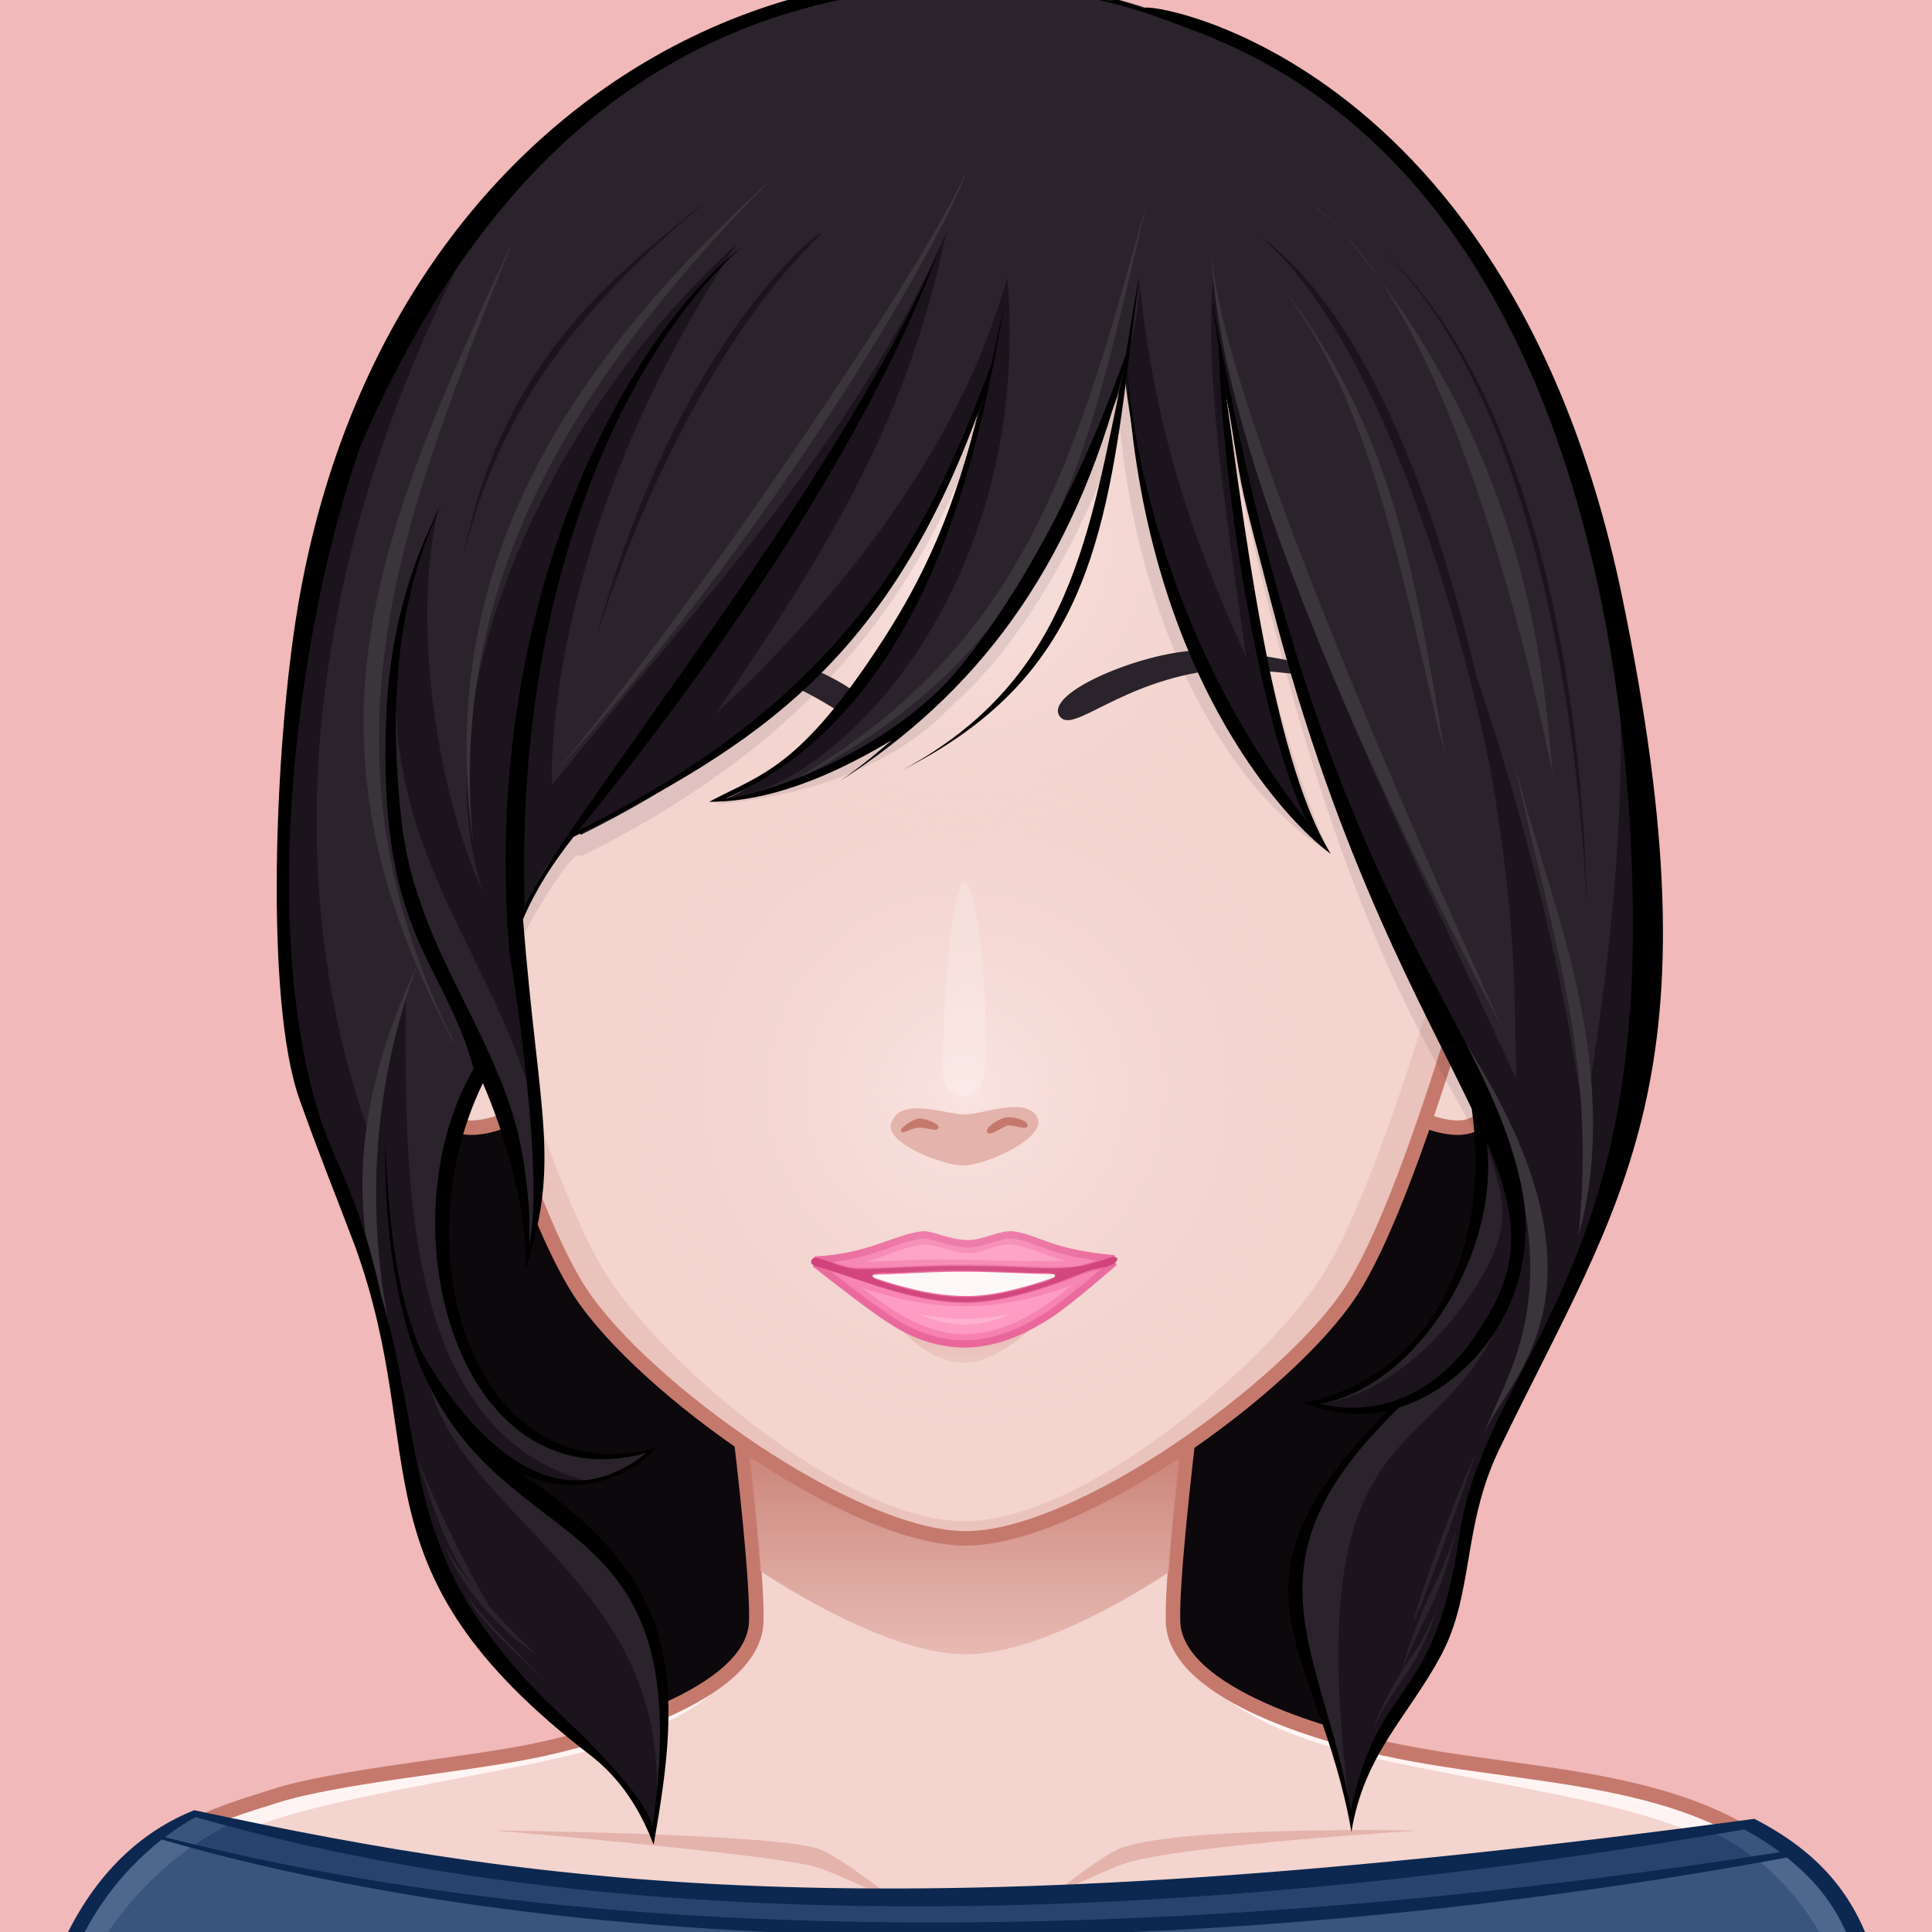 <?xml version="1.0" encoding="UTF-8" standalone="no"?>
<!DOCTYPE svg PUBLIC "-//W3C//DTD SVG 1.1//EN" "http://www.w3.org/Graphics/SVG/1.1/DTD/svg11.dtd">
<svg width="100%" height="100%" viewBox="0 0 3334 3334" version="1.1" xmlns="http://www.w3.org/2000/svg" xmlns:xlink="http://www.w3.org/1999/xlink" xml:space="preserve" xmlns:serif="http://www.serif.com/" style="fill-rule:evenodd;clip-rule:evenodd;">
    <rect x="0" y="0" width="3334" height="3334" fill="#808080" stroke="none"/>
    <g transform="matrix(5.556,0,0,5.556,0,0)">
        <g id="svga-group-wrapper" transform="matrix(3,0,0,3,0,0)">
            <g id="svga-group-backs-single">
                <rect id="SvgjsPath3708" x="-25" y="-25" width="250" height="250" style="fill:rgb(241,185,185);fill-rule:nonzero;"/>
            </g>
            <g id="svga-group-humanwrap-move">
                <g id="svga-group-humanwrap">
                    <g id="svga-group-hair-back-move">
                        <g id="svga-group-hair-back">
                            <path id="SvgjsPath3797" d="M160.527,108.896C159.701,141.026 135.26,211.485 102.058,211.485C68.857,211.485 41.089,141.985 40.291,108.896C39.141,61.226 67.208,22.557 100.409,22.557C133.611,22.558 161.753,61.229 160.527,108.896Z" style="fill:rgb(12,8,12);fill-rule:nonzero;"/>
                        </g>
                    </g>
                    <g id="svga-group-humanbody-single">
                        <path id="SvgjsPath2780" d="M190.858,199.866C184.85,189.708 177.384,187.893 171.23,185.93C164.907,183.914 151.884,182.752 144.781,181.33C137.921,179.957 121.628,175.541 121.442,167.842C121.25,159.776 125.733,127.752 125.733,127.752L74.005,127.752C74.005,127.752 78.492,159.775 78.299,167.842C78.115,175.541 61.819,179.957 54.958,181.33C47.854,182.752 34.833,183.914 28.51,185.93C22.354,187.893 14.886,189.707 8.878,199.866C5.234,206.026 2.87,215.999 2.87,226.999L196.87,226.999C196.869,215.999 194.509,206.026 190.858,199.866Z" style="fill:rgb(243,212,207);fill-rule:nonzero;"/>
                        <path id="SvgjsPath2781" d="M121.442,167.843C123.937,178.772 139.607,181.541 147.735,183.168C169.644,187.547 181.507,188.302 190.032,202.707C192.935,207.623 195.491,218.571 195.994,226.86C197.829,227.151 196.525,209.428 190.858,199.866C181.116,183.394 161.769,184.731 144.781,181.331C137.921,179.958 121.628,175.542 121.442,167.843ZM78.558,167.843C78.372,175.542 62.079,179.958 55.219,181.331C38.231,184.731 18.884,183.394 9.142,199.866C3.475,209.429 2.171,227.151 4.006,226.86C4.509,218.571 7.065,207.623 9.968,202.707C18.492,188.302 30.356,187.547 52.265,183.168C60.393,181.541 76.063,178.771 78.558,167.843Z" style="fill:rgb(255,244,243);fill-rule:nonzero;"/>
                        <path id="SvgjsPath2782" d="M51.206,189.513C51.206,189.513 79.847,189.812 84.679,191.398C86.993,192.156 93.051,197.031 93.051,197.031C93.051,197.031 86.495,193.861 84.393,193.273C79.51,191.909 51.206,189.513 51.206,189.513ZM99.795,199.999C101.848,199.958 107.682,196.2 107.682,196.2C107.682,196.2 102.108,198.259 100.34,198.36C98.849,198.446 93.974,197.122 93.974,197.122C93.974,197.122 98.112,200.032 99.795,199.999ZM117.008,192.757C123.758,190.939 146.794,189.527 146.794,189.527C146.794,189.527 123.003,189.011 116.284,191.252C114.032,192.004 108.722,196.412 108.722,196.412C108.722,196.412 114.786,193.354 117.008,192.757Z" style="fill:rgb(228,179,171);fill-rule:nonzero;"/>
                        <path id="SvgjsPath2783" d="M190.858,199.866C181.117,183.395 161.736,184.724 144.781,181.331C137.921,179.958 121.628,175.542 121.442,167.843C121.25,159.777 125.733,127.753 125.733,127.753L74.005,127.753C74.005,127.753 78.492,159.776 78.299,167.843C78.115,175.542 61.819,179.958 54.958,181.331C47.854,182.753 34.833,183.915 28.51,185.931C22.354,187.894 14.886,189.708 8.878,199.867C5.234,206.027 2.87,216 2.87,227L196.87,227C196.869,215.999 194.509,206.026 190.858,199.866Z" style="fill:none;fill-rule:nonzero;stroke:rgb(197,121,109);stroke-width:1.5px;"/>
                    </g>
                    <g id="svga-group-chinshadow-single">
                        <path id="SvgjsPath3628" d="M100.021,171.27C105.628,171.261 113.551,167.643 120.988,162.792C121.473,155.952 122.744,145.451 123.746,137.694C109.774,135.869 89.918,135.909 76.005,137.795C77,145.497 78.254,155.86 78.744,162.672C86.278,167.593 94.344,171.279 100.021,171.27Z" style="fill:url(#_Linear1);fill-rule:nonzero;"/>
                    </g>
                    <g id="svga-group-clothes-single">
                        <path id="SvgjsPath3819" d="M3.229,223.031C2.607,223.024 2.773,223.025 2.309,223.025C2.334,205.241 8.998,191.966 20.146,187.507C21.612,187.821 23.183,188.232 24.66,188.54C11.551,194.886 4.531,208.814 3.229,223.031ZM181.643,188.404C179.788,188.655 177.96,188.895 176.139,189.133C189.492,194.883 193.563,209.667 195.573,222.987C195.917,222.986 196.228,222.985 196.504,222.985C195.421,206.217 195.152,195.351 181.643,188.404Z" style="fill:rgb(78,104,141);fill-rule:nonzero;"/>
                        <path id="SvgjsPath3820" d="M181.509,192.193C182.243,192.082 183.542,191.869 184.27,191.755C182.592,190.484 181.6,189.797 180.6,189.206C174.749,190.215 121.316,196.318 92.09,196.318C53.753,196.318 25.468,189.558 20.139,188.025C19.049,188.645 17.989,189.326 16.989,190.086C17.989,190.343 19.19,190.684 20.207,190.927C9.869,198.017 4.382,210.445 3.229,223.031C33.619,223.372 64.676,223.545 95.55,223.545L95.565,223.545C136.241,223.545 167.239,223.247 183.893,223.087C189.281,223.035 193.22,222.997 195.572,222.987C193.85,211.572 190.635,199.159 181.509,192.193Z" style="fill:rgb(57,85,126);fill-rule:nonzero;"/>
                        <path id="SvgjsPath3821" d="M23.439,189.002C22.322,189.597 21.258,190.254 20.235,190.957C70.038,202.995 130.455,199.962 181.409,192.193C180.278,191.339 179.055,190.568 177.736,189.89C129.006,198.106 71.062,201.817 23.439,189.002Z" style="fill:rgb(39,68,111);fill-rule:nonzero;"/>
                        <path id="SvgjsPath3822" d="M181.629,188.306C92.209,200.387 57.244,195.337 20.109,187.415C6.83,192.727 2.209,208.767 2.209,223.125L2.699,223.125C108.36,224.318 185.022,223.085 196.609,223.085C195.509,206.252 195.316,195.321 181.629,188.306ZM20.239,188.125C69.371,202.259 130.203,198.146 180.599,189.405C181.599,189.996 182.591,190.484 184.269,191.755C131.662,200.015 68.4,203.37 17.089,190.186C18.089,189.426 19.149,188.745 20.239,188.125ZM2.769,222.605C4.73,208.212 7.389,197.886 16.739,190.455C67.433,205.008 132.921,201.924 184.999,192.315C193.308,198.966 192.883,206.022 196.009,222.635C140.967,222.022 68.396,221.847 2.769,222.605Z" style="fill:rgb(12,40,80);fill-rule:nonzero;"/>
                    </g>
                    <g id="svga-group-head">
                        <g id="svga-group-ears-left-move">
                            <g id="svga-group-ears-left">
                                <path id="SvgjsPath3614" d="M47.001,83.974C45.625,81.661 41.363,75.977 37.021,77.371C34.272,78.253 33.728,81.136 33.286,83.682C32.698,87.068 33.757,93.765 34.675,96.185C35.556,98.51 38.208,103.001 39.939,104.712C42.069,106.812 44.714,113.505 45.133,114.199C45.793,115.296 46.669,116.944 49.255,116.737C52.108,116.508 53.839,114.995 55.111,114.738C58.253,114.109 50.582,89.995 47.001,83.974Z" style="fill:rgb(243,212,207);fill-rule:nonzero;stroke:rgb(197,121,109);stroke-width:1.5px;"/>
                                <path id="SvgjsPath3615" d="M44.197,97.997C44.065,97.449 44.204,96.527 44.339,95.635C44.463,94.823 44.579,94.056 44.508,93.514C44.241,91.482 42.735,87.621 41.751,85.529C40.619,83.122 38.788,80.09 36.489,79.308C35.539,78.984 34.914,79.371 34.551,79.764C34.285,80.053 34.226,80.391 34.313,80.431C34.399,80.471 34.598,80.191 34.885,79.927C35.12,79.711 35.464,79.525 35.936,79.564C35.746,80.575 34.769,86.054 35.192,89.789C35.525,92.727 36.785,94.92 36.982,95.249C37.011,95.595 37.059,95.934 37.13,96.263C38.059,100.55 42.101,105.426 43.508,107.021C43.767,107.316 44.039,107.491 44.106,107.419C44.172,107.347 44.012,107.055 43.753,106.759C42.365,105.174 38.362,100.317 37.464,96.18C36.512,91.791 39.782,85.284 40.512,83.908C40.883,84.554 41.199,85.175 41.442,85.693C41.632,86.099 41.844,86.574 42.061,87.088C41.632,87.806 38.627,93.046 39.723,97.241C40.129,98.787 41.958,100.781 43.17,101.327C43.837,101.628 44.089,102.077 44.379,102.598C44.715,103.202 45.097,103.886 46.207,104.382C46.432,104.484 46.636,104.524 46.817,104.524C47.13,104.524 47.368,104.398 47.542,104.248C47.56,104.514 47.559,104.852 47.551,105.165C47.539,105.569 47.593,105.902 47.688,105.91C47.782,105.918 47.884,105.597 47.895,105.193C47.911,104.697 47.908,104.083 47.823,103.79C47.575,102.925 46.815,101.949 46.01,100.915C45.221,99.896 44.403,98.844 44.197,97.997ZM36.95,94.196C34.773,87.465 37.606,81.656 38.094,80.732C38.944,81.507 39.694,82.543 40.304,83.556C39.86,84.365 37.041,89.669 36.95,94.196ZM46.341,104.042C45.337,103.595 45.002,102.991 44.675,102.409C44.382,101.882 44.077,101.337 43.306,100.989C43.138,100.914 42.954,100.798 42.764,100.666C40.278,94.76 43.036,92.178 43.727,91.649C43.938,92.371 44.096,93.033 44.166,93.564C44.229,94.052 44.114,94.827 43.999,95.576C43.857,96.505 43.713,97.466 43.862,98.088C44.088,99.014 44.931,100.097 45.746,101.145C46.469,102.074 47.212,103.033 47.467,103.815C47.359,103.972 47.017,104.345 46.341,104.042Z" style="fill:rgb(197,121,109);fill-rule:nonzero;"/>
                            </g>
                        </g>
                        <g id="svga-group-ears-right-move">
                            <g id="svga-group-ears-right">
                                <path id="SvgjsPath3616" d="M152.736,83.974C154.113,81.661 158.375,75.977 162.716,77.371C165.466,78.253 166.009,81.136 166.452,83.682C167.04,87.068 165.981,93.765 165.063,96.185C164.182,98.51 161.53,103.001 159.797,104.712C157.668,106.812 155.022,113.505 154.604,114.199C153.946,115.296 153.069,116.944 150.483,116.737C147.629,116.508 145.899,114.995 144.626,114.738C141.484,114.109 149.156,89.995 152.736,83.974Z" style="fill:rgb(243,212,207);fill-rule:nonzero;stroke:rgb(197,121,109);stroke-width:1.5px;"/>
                                <path id="SvgjsPath3617" d="M153.727,100.913C152.922,101.946 152.163,102.922 151.914,103.788C151.828,104.081 151.826,104.695 151.842,105.191C151.854,105.595 151.955,105.916 152.049,105.908C152.143,105.9 152.197,105.567 152.186,105.163C152.178,104.85 152.178,104.512 152.196,104.246C152.37,104.396 152.608,104.522 152.921,104.522C153.103,104.522 153.306,104.482 153.53,104.38C154.639,103.884 155.022,103.2 155.358,102.596C155.647,102.076 155.901,101.627 156.567,101.325C157.78,100.779 159.608,98.785 160.014,97.239C161.11,93.045 158.106,87.804 157.676,87.086C157.893,86.573 158.106,86.098 158.295,85.691C158.539,85.173 158.854,84.552 159.225,83.906C159.955,85.283 163.225,91.789 162.274,96.178C161.378,100.315 157.374,105.172 155.985,106.757C155.727,107.053 155.567,107.345 155.633,107.417C155.699,107.488 155.971,107.313 156.231,107.019C157.637,105.423 161.68,100.548 162.61,96.261C162.68,95.932 162.727,95.593 162.756,95.247C162.953,94.918 164.215,92.724 164.547,89.787C164.969,86.052 163.992,80.573 163.803,79.562C164.276,79.523 164.617,79.708 164.854,79.925C165.141,80.189 165.34,80.469 165.426,80.429C165.512,80.389 165.453,80.051 165.188,79.762C164.825,79.369 164.2,78.983 163.25,79.306C160.951,80.088 159.119,83.12 157.988,85.527C157.004,87.62 155.498,91.48 155.23,93.512C155.158,94.054 155.275,94.821 155.4,95.633C155.535,96.525 155.673,97.447 155.541,97.995C155.336,98.844 154.518,99.896 153.727,100.913ZM159.434,83.555C160.045,82.542 160.795,81.506 161.645,80.731C162.133,81.656 164.965,87.464 162.79,94.195C162.697,89.669 159.879,84.365 159.434,83.555ZM152.27,103.816C152.524,103.034 153.268,102.075 153.991,101.146C154.807,100.098 155.649,99.015 155.876,98.089C156.024,97.467 155.88,96.506 155.739,95.577C155.624,94.828 155.509,94.053 155.573,93.565C155.641,93.034 155.8,92.372 156.011,91.65C156.702,92.179 159.46,94.761 156.976,100.667C156.785,100.799 156.601,100.915 156.433,100.99C155.662,101.338 155.359,101.883 155.064,102.41C154.738,102.992 154.402,103.596 153.398,104.043C152.721,104.345 152.379,103.972 152.27,103.816Z" style="fill:rgb(197,121,109);fill-rule:nonzero;"/>
                            </g>
                        </g>
                        <g id="svga-group-faceshape-wrap">
                            <g id="svga-group-faceshape-single">
                                <path id="SvgjsPath3625" d="M158.785,76.762L158.78,76.762C158.768,76.815 148.063,121.135 139.861,133.712C133.409,143.607 111.695,159.252 100.021,159.27C88.35,159.29 66.584,143.711 60.103,133.837C51.861,121.285 41.017,77 41.005,76.946L41.004,76.946C39.706,72.035 39.01,66.88 39.002,61.564C38.949,28.09 66.155,0.919 99.773,0.867C133.394,0.815 160.686,27.9 160.737,61.374C160.746,66.69 160.068,71.846 158.785,76.762Z" style="fill:rgb(243,212,207);fill-rule:nonzero;"/>
                                <path id="SvgjsPath3626" d="M125.766,6.622C144.87,16.87 157.841,36.977 157.805,60.098C157.796,65.414 157.101,70.569 155.802,75.48L155.801,75.48C155.789,75.533 144.945,119.819 136.702,132.371C130.756,141.432 112.147,157.492 99.869,157.492C87.59,157.492 68.983,141.431 63.036,132.371C54.794,119.819 43.95,75.534 43.938,75.48L43.937,75.48C42.639,70.569 41.943,65.414 41.935,60.098C41.898,36.977 54.87,16.87 73.972,6.622C53.277,16.324 38.963,37.28 39.001,61.564C39.009,66.88 39.705,72.035 41.003,76.946L41.004,76.946C41.016,76.999 51.86,121.285 60.102,133.837C64.518,140.565 76.024,149.932 86.602,155.219C86.073,154.993 85.54,154.753 85.003,154.502C90.411,157.377 95.667,159.265 99.716,159.27C99.765,159.27 99.819,159.265 99.868,159.265C99.917,159.265 99.971,159.27 100.02,159.27C104.069,159.265 109.325,157.377 114.734,154.502C114.196,154.755 113.663,154.993 113.133,155.22C123.71,149.933 135.218,140.565 139.634,133.837C147.876,121.285 158.721,77 158.732,76.946L158.734,76.946C160.032,72.035 160.728,66.88 160.736,61.564C160.775,37.28 146.462,16.324 125.766,6.622Z" style="fill:rgb(235,195,189);fill-rule:nonzero;"/>
                                <path id="SvgjsPath3627" d="M158.785,76.762L158.78,76.762C158.768,76.815 148.063,121.135 139.861,133.712C133.409,143.607 111.695,159.252 100.021,159.27C88.35,159.29 66.584,143.711 60.103,133.837C51.861,121.285 41.017,77 41.005,76.946L41.004,76.946C39.706,72.035 39.01,66.88 39.002,61.564C38.949,28.09 66.155,0.919 99.773,0.867C133.394,0.815 160.686,27.9 160.737,61.374C160.746,66.69 160.068,71.846 158.785,76.762Z" style="fill:none;fill-rule:nonzero;stroke:rgb(197,121,109);stroke-width:1.5px;"/>
                            </g>
                        </g>
                        <g id="svga-group-mouth-single-move">
                            <g id="svga-group-mouth-single">
                                <path id="SvgjsPath3779" d="M99.867,141.087C95.708,141.087 92.609,136.79 92.609,136.79C99.87,140.11 107.524,136.79 107.524,136.79C107.524,136.79 103.516,141.087 99.867,141.087Z" style="fill:url(#_Linear2);fill-rule:nonzero;"/>
                                <path id="SvgjsPath3783" d="M112.127,131.943C112.127,132.568 104.354,135.399 99.869,135.518C95.689,135.63 87.536,132.836 87.536,131.943C87.536,131.051 93.977,130.385 100.265,130.385C106.555,130.386 112.127,131.052 112.127,131.943Z" style="fill:white;fill-rule:nonzero;"/>
                                <path id="SvgjsPath3784" d="M95.441,127.853C96.431,127.722 98.169,128.761 100.265,128.762C101.806,128.764 103.691,127.695 104.877,127.853C107.406,128.194 108.734,129.735 115.368,130.323C115.368,130.323 112.148,131.406 111.293,131.473C108.573,131.689 104.078,131.304 100.006,131.292C95.45,131.272 91.065,131.722 88.309,131.593C87.315,131.542 84.368,130.456 84.368,130.456C89.901,130.196 92.547,128.235 95.441,127.853ZM84.369,130.818C84.369,130.818 88.883,134.356 90.622,135.578C92.629,136.989 95.651,139.201 100.096,139.135C103.659,139.077 106.737,137.319 108.573,136.149C110.551,134.89 115.369,130.686 115.369,130.686C112.599,131.319 112.599,131.319 111.294,131.835C108.553,132.919 103.817,134.557 100.121,134.557C95.558,134.557 91.185,132.918 88.31,131.954C86.315,131.286 84.369,130.818 84.369,130.818Z" style="fill:rgb(247,113,169);fill-rule:nonzero;stroke:rgb(232,83,145);stroke-width:0.75px;"/>
                                <path id="SvgjsPath3785" d="M115.592,130.572C115.134,131.235 113.452,131.287 112.704,131.549C111.606,131.932 110.542,132.405 109.445,132.794C106.752,133.748 103.935,134.586 101.07,134.774C95.734,135.125 90.471,132.966 85.474,131.364C85.05,131.228 84.48,131.189 84.115,130.915C83.789,130.671 84.1,130.147 84.451,130.214C85.502,130.413 86.543,130.945 87.592,131.208C88.816,131.516 90.175,131.368 91.424,131.321C93.016,131.262 94.608,131.175 96.201,131.114C99.128,131.005 102.043,131.061 104.969,131.173C107.59,131.274 110.335,131.575 112.884,130.841C113.572,130.642 114.263,130.442 114.931,130.185C115.179,130.09 115.94,130.07 115.592,130.572C115.415,130.828 115.632,130.515 115.592,130.572ZM108.39,131.773C104.975,131.786 101.568,131.487 98.15,131.556C96.276,131.594 94.405,131.695 92.533,131.775C91.967,131.799 90.908,131.632 90.423,131.979C89.957,132.313 91.605,132.786 91.748,132.831C95.054,133.87 98.577,134.611 102.052,134.177C103.756,133.963 105.434,133.545 107.075,133.047C107.715,132.852 108.514,132.706 109.062,132.304C109.635,131.883 108.656,131.773 108.39,131.773C107.333,131.777 109.492,131.771 108.39,131.773Z" style="fill:rgb(201,32,102);fill-rule:nonzero;"/>
                                <path id="SvgjsPath3786" d="M99.901,138.136C95.736,138.136 92.436,135.732 89.267,133.335C96.981,135.945 103.489,135.907 111.086,132.989C107.874,135.609 104.215,138.095 99.901,138.136ZM93.601,130.478C99.168,130.216 104.703,130.706 110.258,130.525C108.411,130.072 106.635,129.099 104.746,128.844C103.294,128.702 101.762,129.762 100.265,129.762C98.632,129.761 97.152,128.844 95.573,128.844C93.549,129.114 91.65,130.073 89.692,130.615C90.996,130.593 92.299,130.547 93.601,130.478C95.469,130.39 92.18,130.543 93.601,130.478Z" style="fill:rgb(255,142,189);fill-rule:nonzero;"/>
                                <path id="SvgjsPath3787" d="M95.134,136.031C96.73,136.35 98.399,136.556 100.121,136.556C101.574,136.556 103.15,136.334 104.719,135.993C103.335,136.617 101.746,137.125 100.065,137.134C98.283,137.145 96.471,136.67 95.134,136.031Z" style="fill:rgb(255,168,204);fill-rule:nonzero;"/>
                            </g>
                        </g>
                        <g id="svga-group-facehighlight-single">
                            <path id="SvgjsPath2772" d="M140.204,113.007C140.239,135.282 122.209,153.372 99.931,153.403C77.657,153.439 59.57,135.41 59.535,113.131C59.501,90.857 77.53,72.77 99.808,72.735C122.083,72.701 140.171,90.73 140.204,113.007Z" style="fill:url(#_Radial3);fill-rule:nonzero;"/>
                            <path id="SvgjsPath2776" d="M135,55.999C135,75.328 119.329,90.999 100,90.999C80.671,90.999 65,75.328 65,55.999C65,36.67 80.671,20.999 100,20.999C119.329,20.999 135,36.67 135,55.999Z" style="fill:url(#_Radial4);fill-rule:nonzero;"/>
                        </g>
                        <g id="svga-group-eyebrows-left-move">
                            <g id="svga-group-eyebrows-left-rotate">
                                <g id="svga-group-eyebrows-left">
                                    <path id="SvgjsPath2797" d="M74.799,69.068C70.374,68.593 53.547,72.782 53.547,72.782C53.547,72.782 70.336,66.042 77.304,67.115C82.492,67.913 91.701,72.192 90.01,74.454C88.649,76.275 84.408,70.1 74.799,69.068Z" style="fill:rgb(42,35,43);fill-rule:nonzero;"/>
                                </g>
                            </g>
                        </g>
                        <g id="svga-group-eyebrows-right-move">
                            <g id="svga-group-eyebrows-right-rotate">
                                <g id="svga-group-eyebrows-right">
                                    <path id="SvgjsPath2798" d="M109.731,74.187C108.018,71.895 117.323,67.877 123.277,67.383C130.394,66.793 146.191,71.468 146.191,71.468C146.191,71.468 130.291,68.84 125.814,69.362C115.998,70.506 111.11,76.031 109.731,74.187Z" style="fill:rgb(42,35,43);fill-rule:nonzero;"/>
                                </g>
                            </g>
                        </g>
                        <g id="svga-group-nose-single-move">
                            <g id="svga-group-nose-single">
                                <path id="SvgjsPath3715" d="M92.281,116.235C91.536,118.298 97.309,120.524 99.499,120.661C101.873,120.808 108.523,117.762 107.395,115.67C106.21,113.473 101.765,115.384 99.848,115.384C97.94,115.384 93.276,113.479 92.281,116.235Z" style="fill:rgb(228,179,171);fill-rule:nonzero;"/>
                                <path id="SvgjsPath3716" d="M102.207,117.221C101.964,116.699 103.401,115.888 103.955,115.728C104.732,115.502 106.46,115.966 106.393,116.559C106.333,117.08 104.79,116.39 104.288,116.537C103.767,116.687 102.435,117.712 102.207,117.221ZM95.214,116.742C95.92,116.742 96.967,117.199 97.159,116.799C97.388,116.32 95.599,115.734 95.073,115.799C94.639,115.851 93.082,116.757 93.296,117.137C93.496,117.49 94.284,116.742 95.214,116.742Z" style="fill:rgb(197,121,109);fill-rule:nonzero;"/>
                                <path id="SvgjsPath3717" d="M99.857,113.479C100.526,113.479 101.664,112.842 101.835,111.579C102.589,106.004 101.314,91.333 99.857,91.333C98.492,91.333 97.349,106.357 97.702,111.579C97.789,112.86 99.099,113.479 99.857,113.479" style="fill:white;fill-opacity:0.2;fill-rule:nonzero;"/>
                            </g>
                        </g>
                        <g id="svga-group-hair-front">
                            <path id="SvgjsPath3799" d="M146.93,34.899L51.19,34.899L53.237,98.564C53.65,97.562 59.404,87.217 60.12,88.679C87.137,75.346 95.91,58.476 101.282,44.918C93.276,78.571 73.967,83.312 73.967,83.312C78.197,82.842 90.339,81.588 98.353,73.264C99.402,72.155 108.27,65.458 115.992,44.578C117.59,61.757 125.094,80.434 137.77,88.395C133.526,80.031 127.958,58.476 126.936,43.282C133.977,77.651 141.099,95.716 147.532,107.888C149.718,112.023 154.03,119.333 153.523,119.232C155.064,127.09 146.93,34.899 146.93,34.899Z" style="fill:rgb(42,35,43);fill-opacity:0.1;fill-rule:nonzero;"/>
                            <path id="SvgjsPath3800" d="M123.977,2.768C120.894,1.596 118.691,0.751 115.968,0.022C115.922,-0.978 63.421,-15.928 36.757,46.242C30,65.827 26.418,96.013 32.644,115.821C34.083,120.208 38.082,126.436 41.884,147.312C43.714,157.361 45.159,165.297 56.064,176.317C58.927,179.213 66.262,184.965 67.58,190.08C71.62,167.843 63.941,161.596 56.638,155.632C51.63,151.542 46.752,150.606 59.722,153.682C59.722,153.682 62.464,153.51 67.804,150.135C59.352,151.915 53.308,149.047 49.409,142.29C44.256,133.359 44.283,119.858 49.472,110.886C54.683,113.826 54.415,128.044 54.685,129.861C57.021,122.481 53.617,100.857 53.238,98.565C53.152,97.534 54.582,93.997 54.582,93.997C54.995,92.995 59.405,84.962 60.121,86.425C87.138,73.092 95.911,56.222 101.283,42.664C93.277,76.317 74.945,82.794 74.945,82.794C79.175,82.324 90.34,79.334 98.353,71.01C99.402,69.901 108.928,59.467 116.65,38.587C118.248,55.766 126.004,75.15 136.104,86.716C131.86,78.352 127.958,56.222 126.936,41.028C133.977,75.397 142.709,91.923 149.142,104.094C151.328,108.229 153.775,115.206 153.268,115.105C154.81,122.962 151.579,141.099 136.387,145.422C139.366,145.981 141.912,146.05 144.119,145.752C127.65,162.012 136.86,171.573 139.931,188.767C140.787,185.719 140.756,182.595 145.397,175.858C154.098,163.212 147.381,162.971 158.061,142.126C169.515,119.765 168.182,111.036 169.209,105.098C169.358,104.3 175.752,22.291 123.977,2.768Z" style="fill:rgb(42,35,43);fill-rule:nonzero;"/>
                            <path id="SvgjsPath3801" d="M67.764,188.989C68.187,186.395 68.455,184.046 68.599,181.892C68.471,184.053 68.198,186.411 67.764,188.989ZM74,74C86.458,55.924 94,43 98,24C88.474,45.91 71.599,63.19 57.148,81.299C56.969,77.154 57.619,53.486 76.299,25.229C53.909,45.714 44.072,74.808 50,92.329C45.619,83.064 42.369,64.906 45.466,52.337C32.93,82.071 50.324,95.5 55.201,114.308C53.857,96.126 52.052,99.581 54.582,93.325C54.935,92.469 57.386,87.773 57.523,88.849C58.671,87.103 59.79,85.749 60.12,86.424C87.137,73.091 95.91,56.221 101.282,42.663C93.276,76.316 74.944,82.793 74.944,82.793C87.376,81.413 106.992,59.921 104.281,28.741C99.279,46.741 86.458,62.405 74,74ZM167.643,69.768C168.346,85.58 166.535,100.791 164,116C162,102 158.354,85.568 151.834,67.036C157.369,92.636 156.689,101.832 156.994,111.734C143.848,83.107 130.65,58.45 125.583,28.906C124.631,39.739 127.384,55.924 129,68C124.631,58.239 119.702,46.572 117.916,28.741C117.916,32.176 117.517,33.963 116.358,38.218C118.089,55.232 126.131,75.296 136.103,86.715C131.859,78.351 127.957,56.221 126.935,41.027C133.976,75.396 142.708,91.922 149.141,104.093C151.017,107.642 153.079,113.272 153.308,114.736C153.346,114.978 153.339,115.119 153.267,115.104C153.425,115.912 153.531,116.833 153.58,117.832C155.35,122.425 156.108,125.234 155.054,128.617C153.529,133.512 146.005,144.247 136.386,145.422C145.129,147.485 150.727,142.632 155.356,136.595C148.433,152.541 134.229,145.392 139.87,188.245C140.571,185.777 141.578,181.401 145.397,175.857C154.098,163.211 147.381,162.97 158.061,142.125C169.515,119.764 168.182,111.035 169.209,105.097C169.274,104.75 170.52,89.027 167.643,69.768ZM44.483,143.565C47.472,145.474 51.021,154.183 61.018,153.406C41.105,148.271 42,120.18 42,103C40.529,107.902 39.315,113.05 38.562,118.315C27.262,87.551 33.593,54.205 48.393,25.599C44.19,31.3 40.249,38.099 36.756,46.242C20.064,94.631 36.257,124.661 37.748,129.598C44.465,151.845 40.431,160.521 56.063,176.317C58.926,179.213 66.261,184.965 67.579,190.08C71.369,164.985 48.613,158.099 44.483,143.565ZM142.95,25.75C158.495,39.796 164.145,71.583 164.278,95.192C164.39,100.162 164.413,46.131 142.95,25.75ZM154.875,82.765C158.217,102.803 152.354,40.138 130.299,24.324C143.508,35.305 152.316,67.792 154.875,82.765ZM70.88,22.753C76.822,17.808 68.087,24.753 65.078,27.561C54.54,37.09 50.033,46.996 47.94,57.751C51.505,42.729 59.444,32.739 70.88,22.753ZM84.705,24.485C87.527,21.891 70.763,32.75 61.793,65.755C68.529,45.157 77.302,31.847 84.705,24.485Z" style="fill:rgb(27,20,28);fill-rule:nonzero;"/>
                            <path id="SvgjsPath3802" d="M151.671,107.902C168.861,134.718 155.118,143.257 153.532,148.876C155.307,142.587 164.622,133.223 151.671,107.902ZM163.42,128.026C163.523,127.026 166.683,118.838 163.54,103.481C161.834,95.144 158.82,87.166 156.781,78.923C160.708,97.38 165.319,109.35 163.42,128.026ZM40.778,139.904C40.803,138.443 35.289,121.18 43.227,99.887C31.997,123.286 40.828,137.053 40.778,139.904ZM47.054,108.148C46.854,107.317 46.232,106.426 45.88,105.651C32.49,76.252 41.649,53.596 53.064,25.006C37.802,57.778 30.55,77.146 47.054,108.148ZM76.707,21.78C76.743,21.742 80.574,17.817 80.624,17.83C80.529,17.805 79.863,18.542 79.788,18.611C58.372,38.149 45.057,58.889 48.989,87.389C46.38,61.056 58.712,40.895 76.707,21.78ZM99.998,17.774C96.761,25.944 73.104,61.249 57.623,79.812C83.633,50.897 99.614,20.587 99.998,17.774ZM82.755,80.445C82.521,80.584 80.559,82.008 80.454,81.951C80.499,81.975 82.006,81.009 82.125,80.946C108.935,66.834 112.091,49.428 118.739,20.963C111.34,47.604 106.258,66.473 82.755,80.445ZM155.396,106.15C151.255,96.889 126.028,41.901 125.42,25.703C125.997,52.586 154.947,105.149 155.396,106.15ZM148.657,74.301C149.018,75.888 149.506,77.483 149.778,79.086C146.358,58.971 144.421,44.388 131.809,28.451C140.228,39.304 143.225,50.447 148.657,74.301ZM136.445,21.347C136.445,21.415 136.366,21.595 136.265,21.518C152.313,33.799 160.69,80.42 161.042,81.42C159.854,78.045 161.341,52.772 141.743,27.463C140.163,25.423 138.424,22.97 136.275,21.487C136.336,21.504 136.462,21.424 136.418,21.351C136.484,21.457 136.561,21.552 136.639,21.651C136.731,21.704 136.445,21.53 136.445,21.347Z" style="fill:rgb(58,53,58);fill-rule:nonzero;"/>
                            <path id="SvgjsPath3803" d="M152.811,150.46C147.147,166.829 146.314,167.951 146.314,167.951C145.881,168.951 149.452,157.542 152.811,150.46ZM145.609,171.244C145.528,171.531 144.997,173.447 145.07,173.211C146.995,167.739 148.884,166.55 150.824,158.223C148.631,165.023 148.427,163.099 145.609,171.244ZM146.069,171.593C142.898,176.302 142.078,179.272 142.204,178.962C142.297,178.684 142.986,177.294 143.719,176.118C145.368,173.45 147.362,171.417 148.828,166.222C148.427,167.289 147.835,169.096 146.069,171.593ZM50.233,166.038C54.068,170.752 49.598,166.507 43.311,151.255C45.74,159.453 47.645,162.625 50.233,166.038ZM55.452,171.15C54.45,170.407 48.274,164.337 45.89,159.754C49.341,167.897 56.454,171.917 55.452,171.15ZM52.553,170.327C63.157,180.309 49.764,167.79 48.6,165.437C48.6,165.438 48.617,166.515 52.553,170.327Z" style="fill:rgb(42,35,43);fill-rule:nonzero;"/>
                            <path id="SvgjsPath3804" d="M167.879,61.476C155.776,3.679 115.829,-0.233 118.591,0.942C82.706,-11.776 39.498,11.482 30.849,62.735C28.422,77.133 27.392,103.657 31.001,113.796C33.024,119.48 34.275,122.485 36.779,129.076C44.696,151.042 36.035,162.423 61.098,181.705C64.209,184.109 66.264,187.281 67.668,190.985C67.679,190.964 67.874,189.8 67.878,189.775C70.912,172.557 69.83,162.916 53.322,152.173C57.904,154.837 64.107,154.086 68.029,149.845C49.859,154.999 41.073,130.581 49.994,112.135C53.304,119.877 54.609,127.172 54.409,131.395C58.076,120.164 55.772,115.612 54.149,95.165C55.531,91.97 57.233,89.381 59.379,86.645C78.19,77.239 92.336,68.512 101.962,40.788C99.643,48.548 97.978,56.143 91.379,66.315C82.728,79.674 78.802,80.131 73.419,83.015C77.872,83.015 83.92,81.693 92.305,76.646C90.93,77.816 89.704,78.945 86.979,80.855C100.672,72.035 110.95,59.432 116.358,38.217C112.775,55.085 110.939,70.302 93.459,79.705C110.95,70.843 114.24,58.13 116.686,38.635C118.445,69.232 132.829,84.83 137.77,88.395C131.491,78.09 128.769,53.771 126.546,38.121C128.959,53.106 128.011,48.452 131.789,63.075C138.69,89.431 147.367,104.288 152.374,114.797C154.436,129.24 148.24,142.596 134.989,145.235C138.124,146.484 141.214,146.644 143.718,146.035C125.21,164.543 136.518,170.079 139.918,189.665C141.209,181.642 145.731,177.804 149.168,171.436C152.624,165.002 151.374,158.09 155.178,150.136C167.924,123.713 178.348,111.793 167.879,61.476ZM136.719,145.355C146.903,143.39 155.358,129.561 153.912,118.174C157.039,125.484 157.697,130.747 153.499,137.095C149.909,143.246 143.775,147.014 136.719,145.355ZM155.356,136.595C155.348,136.587 155.347,136.585 155.329,136.585C155.316,136.585 155.341,136.58 155.356,136.595ZM168.709,105.035C166.623,134.366 153.357,143.578 151.079,159.035C148.528,176.822 142.682,173.596 139.859,187.455C136.767,170.169 128.08,161.954 144.849,145.726C152.446,143.377 159.974,134.163 157.468,122.585C153.529,104.38 137.772,94.21 126.718,37.385C126.719,37.406 126.722,37.426 126.723,37.447C126.535,36.555 126.299,35.478 126.149,34.726C126.108,34.687 124.757,26.404 126.177,35.871C126.625,51.782 130.695,75.92 135.364,85.114C121.043,66.896 117.423,46.957 116.705,38.48C116.837,37.426 116.967,36.357 117.096,35.263L117.096,35.264C117.69,30.48 118.851,22.696 116.58,36.624C109.302,57.328 100.236,68.288 97.989,70.666C90.238,78.713 78.4,82.398 75.099,82.696C94.177,74.24 100.716,51.488 103.949,31.576C103.833,32.138 102.577,38.146 102.689,37.586C96.872,53.043 89.288,71.473 59.898,85.976C81.047,59.912 92.24,39.427 97.278,25.676C87.049,50.066 57.714,85.664 54.318,93.906C53.267,60.029 65.074,36.102 76.768,25.596C64.583,35.113 49.748,62.807 52.738,98.606C53.831,105.23 56.237,122.347 54.771,128.966C55.038,124.943 54.198,119.267 53.428,116.556L53.428,116.545C50.401,105.595 42.973,97.427 41.578,85.066C40.318,73.916 40.788,62.426 45.738,52.186C42.068,59.086 40.269,66.562 39.978,74.356C39.133,96.955 45.893,99.233 49.043,110.634C39.575,126.99 47.516,155.744 66.898,150.436C55.241,159.931 45.23,142.875 43.463,139.619C40.735,132.912 40.195,125.215 39.859,118.076C39.739,169.195 73.847,145.434 67.556,189.169C66.752,185.282 57.411,176.969 56.419,175.967C41.352,160.734 44.534,151.526 39.419,133.987C37.327,124.209 34.755,120.668 33.116,115.672C26.727,95.337 30.9,64.757 37.229,46.407C49.362,18.132 68.607,-0.461 99.229,-1.463C106.453,-1.702 121.568,1.026 112.829,-0.203C117.17,0.694 119.69,1.681 123.799,3.237C174.564,22.38 169.076,103.071 168.719,105.007C168.719,105.005 168.709,105.015 168.709,105.035Z" style="fill-rule:nonzero;"/>
                        </g>
                        <g id="svga-group-glasses-single-move">
                        </g>
                    </g>
                </g>
            </g>
        </g>
    </g>
    <defs>
        <linearGradient id="_Linear1" x1="0" y1="0" x2="1" y2="0" gradientUnits="userSpaceOnUse" gradientTransform="matrix(2.13817e-15,-34.919,34.919,2.13817e-15,99.98,171.27)"><stop offset="0" style="stop-color:rgb(228,179,171);stop-opacity:0.8"/><stop offset="0.7" style="stop-color:rgb(197,121,109);stop-opacity:1"/><stop offset="1" style="stop-color:rgb(197,121,109);stop-opacity:1"/></linearGradient>
        <linearGradient id="_Linear2" x1="0" y1="0" x2="1" y2="0" gradientUnits="userSpaceOnUse" gradientTransform="matrix(2.44929e-16,-4,4,2.44929e-16,100,141)"><stop offset="0" style="stop-color:rgb(235,195,189);stop-opacity:1"/><stop offset="0.1" style="stop-color:rgb(235,195,189);stop-opacity:1"/><stop offset="1" style="stop-color:rgb(228,179,171);stop-opacity:1"/></linearGradient>
        <radialGradient id="_Radial3" cx="0" cy="0" r="1" gradientUnits="userSpaceOnUse" gradientTransform="matrix(40,0,0,40,100,113)"><stop offset="0" style="stop-color:rgb(255,244,243);stop-opacity:0.5"/><stop offset="0.9" style="stop-color:rgb(243,212,207);stop-opacity:0"/><stop offset="1" style="stop-color:rgb(243,212,207);stop-opacity:0"/></radialGradient>
        <radialGradient id="_Radial4" cx="0" cy="0" r="1" gradientUnits="userSpaceOnUse" gradientTransform="matrix(36,0,0,36,100,57)"><stop offset="0" style="stop-color:rgb(255,244,243);stop-opacity:0.5"/><stop offset="0.9" style="stop-color:rgb(243,212,207);stop-opacity:0"/><stop offset="1" style="stop-color:rgb(243,212,207);stop-opacity:0"/></radialGradient>
    </defs>
</svg>
